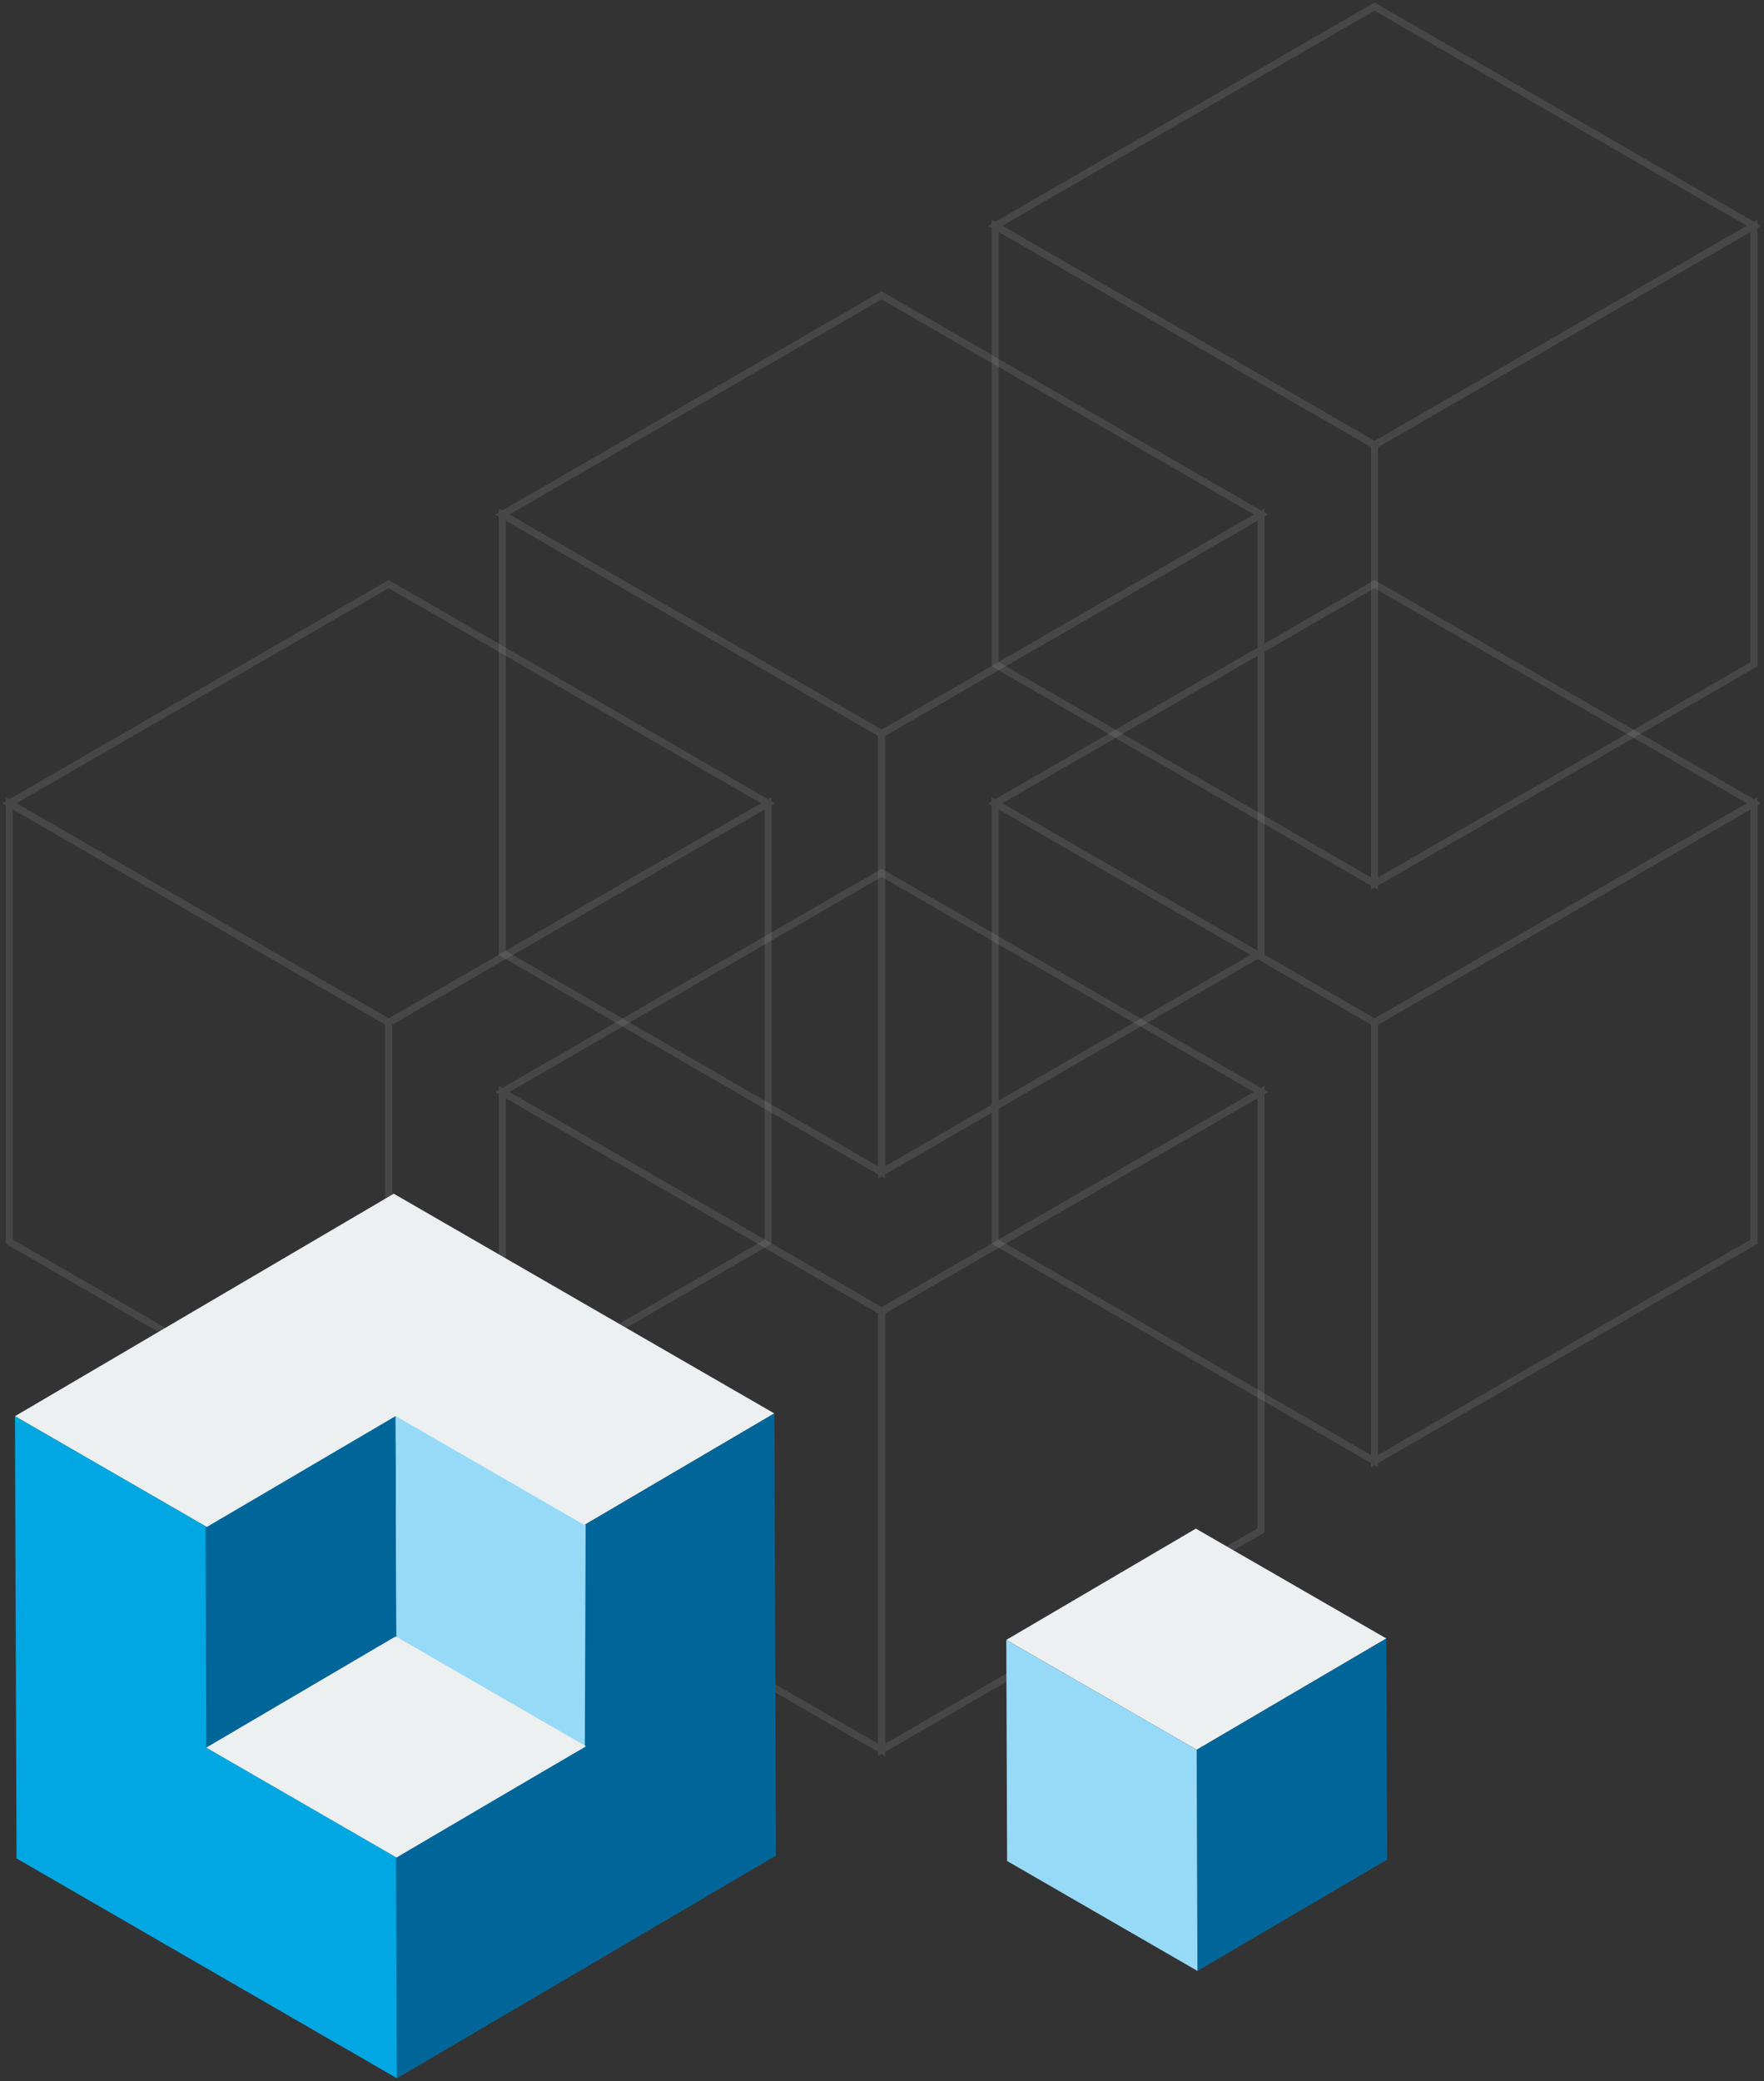 <?xml version="1.0" encoding="UTF-8"?>
<svg width="501px" height="591px" viewBox="0 0 501 591" version="1.1" xmlns="http://www.w3.org/2000/svg" xmlns:xlink="http://www.w3.org/1999/xlink">
    <rect x="0" y="0" width="501" height="591" fill="#333333" stroke="none"/>
    <!-- Generator: Sketch 52.2 (67145) - http://www.bohemiancoding.com/sketch -->
    <title>about-blocks-01</title>
    <desc>Created with Sketch.</desc>
    <g id="Sitemap" stroke="none" stroke-width="1" fill="none" fill-rule="evenodd">
        <g id="Page"></g>
        <g id="about-blocks-01" transform="translate(2, 1)">
            <g id="Group-23-Copy-4" opacity="0.2" transform="translate(0, 164)" stroke="#979797" stroke-width="2">
                <polygon id="Fill-1" points="0.67 63.126 108.387 125.375 108.435 125.375 216.142 63.126 108.387 0.872"></polygon>
                <polygon id="Fill-2" points="108.433 125.377 108.385 125.377 108.385 249.939 216.145 187.636 216.145 63.128"></polygon>
                <polygon id="Fill-3" points="0.67 187.637 108.387 249.94 108.387 125.378 0.67 63.124"></polygon>
            </g>
            <g id="Group-4" opacity="0.2" transform="translate(140, 82)" stroke="#979797" stroke-width="2">
                <g id="Group-23-Copy-5" transform="translate(140, 82)">
                    <polygon id="Fill-1" points="0.67 63.126 108.387 125.375 108.435 125.375 216.142 63.126 108.387 0.872"></polygon>
                    <polygon id="Fill-2" points="108.433 125.377 108.385 125.377 108.385 249.939 216.145 187.636 216.145 63.128"></polygon>
                    <polygon id="Fill-3" points="0.67 187.637 108.387 249.94 108.387 125.378 0.67 63.124"></polygon>
                </g>
                <g id="Group-23-Copy-6">
                    <polygon id="Fill-1" points="0.67 63.126 108.387 125.375 108.435 125.375 216.142 63.126 108.387 0.872"></polygon>
                    <polygon id="Fill-2" points="108.433 125.377 108.385 125.377 108.385 249.939 216.145 187.636 216.145 63.128"></polygon>
                    <polygon id="Fill-3" points="0.67 187.637 108.387 249.94 108.387 125.378 0.67 63.124"></polygon>
                </g>
            </g>
            <g id="Group-23-Copy-6" opacity="0.2" transform="translate(280, 0)" stroke="#979797" stroke-width="2">
                <polygon id="Fill-1" points="0.67 63.126 108.387 125.375 108.435 125.375 216.142 63.126 108.387 0.872"></polygon>
                <polygon id="Fill-2" points="108.433 125.377 108.385 125.377 108.385 249.939 216.145 187.636 216.145 63.128"></polygon>
                <polygon id="Fill-3" points="0.67 187.637 108.387 249.94 108.387 125.378 0.67 63.124"></polygon>
            </g>
            <g id="Group-23-Copy-7" opacity="0.2" transform="translate(140, 246)" stroke="#979797" stroke-width="2">
                <polygon id="Fill-1" points="0.67 63.126 108.387 125.375 108.435 125.375 216.142 63.126 108.387 0.872"></polygon>
                <polygon id="Fill-2" points="108.433 125.377 108.385 125.377 108.385 249.939 216.145 187.636 216.145 63.128"></polygon>
                <polygon id="Fill-3" points="0.67 187.637 108.387 249.94 108.387 125.378 0.67 63.124"></polygon>
            </g>
            <g id="Group-28" transform="translate(2, 338)">
                <polygon id="Fill-4" fill="#EDF0F0" points="107.831 0 0.245 63.185 108.283 125.584 108.331 125.584 215.911 62.395"></polygon>
                <polygon id="Fill-5" fill="#006699" points="108.332 125.582 108.284 125.582 108.741 251.214 216.37 187.976 215.913 62.393"></polygon>
                <polygon id="Fill-6" fill="#00A7E2" points="108.284 125.582 108.74 251.219 0.698 188.771 0.247 63.188"></polygon>
                <polygon id="Fill-7" fill="#006699" points="108.397 125.732 108.623 188.547 54.606 157.328 54.376 94.532"></polygon>
                <polygon id="Fill-8" fill="#97DAF8" points="108.308 125.549 108.082 188.365 162.098 157.146 162.328 93.87"></polygon>
                <polygon id="Fill-9" fill="#EDF0F0" points="162.418 156.907 108.628 188.504 108.599 188.504 54.583 157.305 108.373 125.713"></polygon>
                <polyline id="Fill-10" fill="#006699" points="108.599 125.93 54.582 94.731 108.373 63.139"></polyline>
                <polyline id="Fill-11" fill="#97DAF8" points="108.373 63.139 162.418 94.333 108.628 125.93 108.599 125.93"></polyline>
            </g>
            <g id="Group-26" transform="translate(283, 433)">
                <polygon id="Fill-12" fill="#EDF0F0" points="0.801 31.713 54.872 62.908 54.896 62.908 108.736 31.311 54.641 0.111"></polygon>
                <polygon id="Fill-13" fill="#006699" points="108.736 31.314 108.966 94.105 55.098 125.722 54.872 62.911 54.896 62.911"></polygon>
                <polygon id="Fill-14" fill="#97DAF8" points="1.031 94.502 55.096 125.721 54.87 62.905 0.8 31.715"></polygon>
            </g>
        </g>
    </g>
</svg>